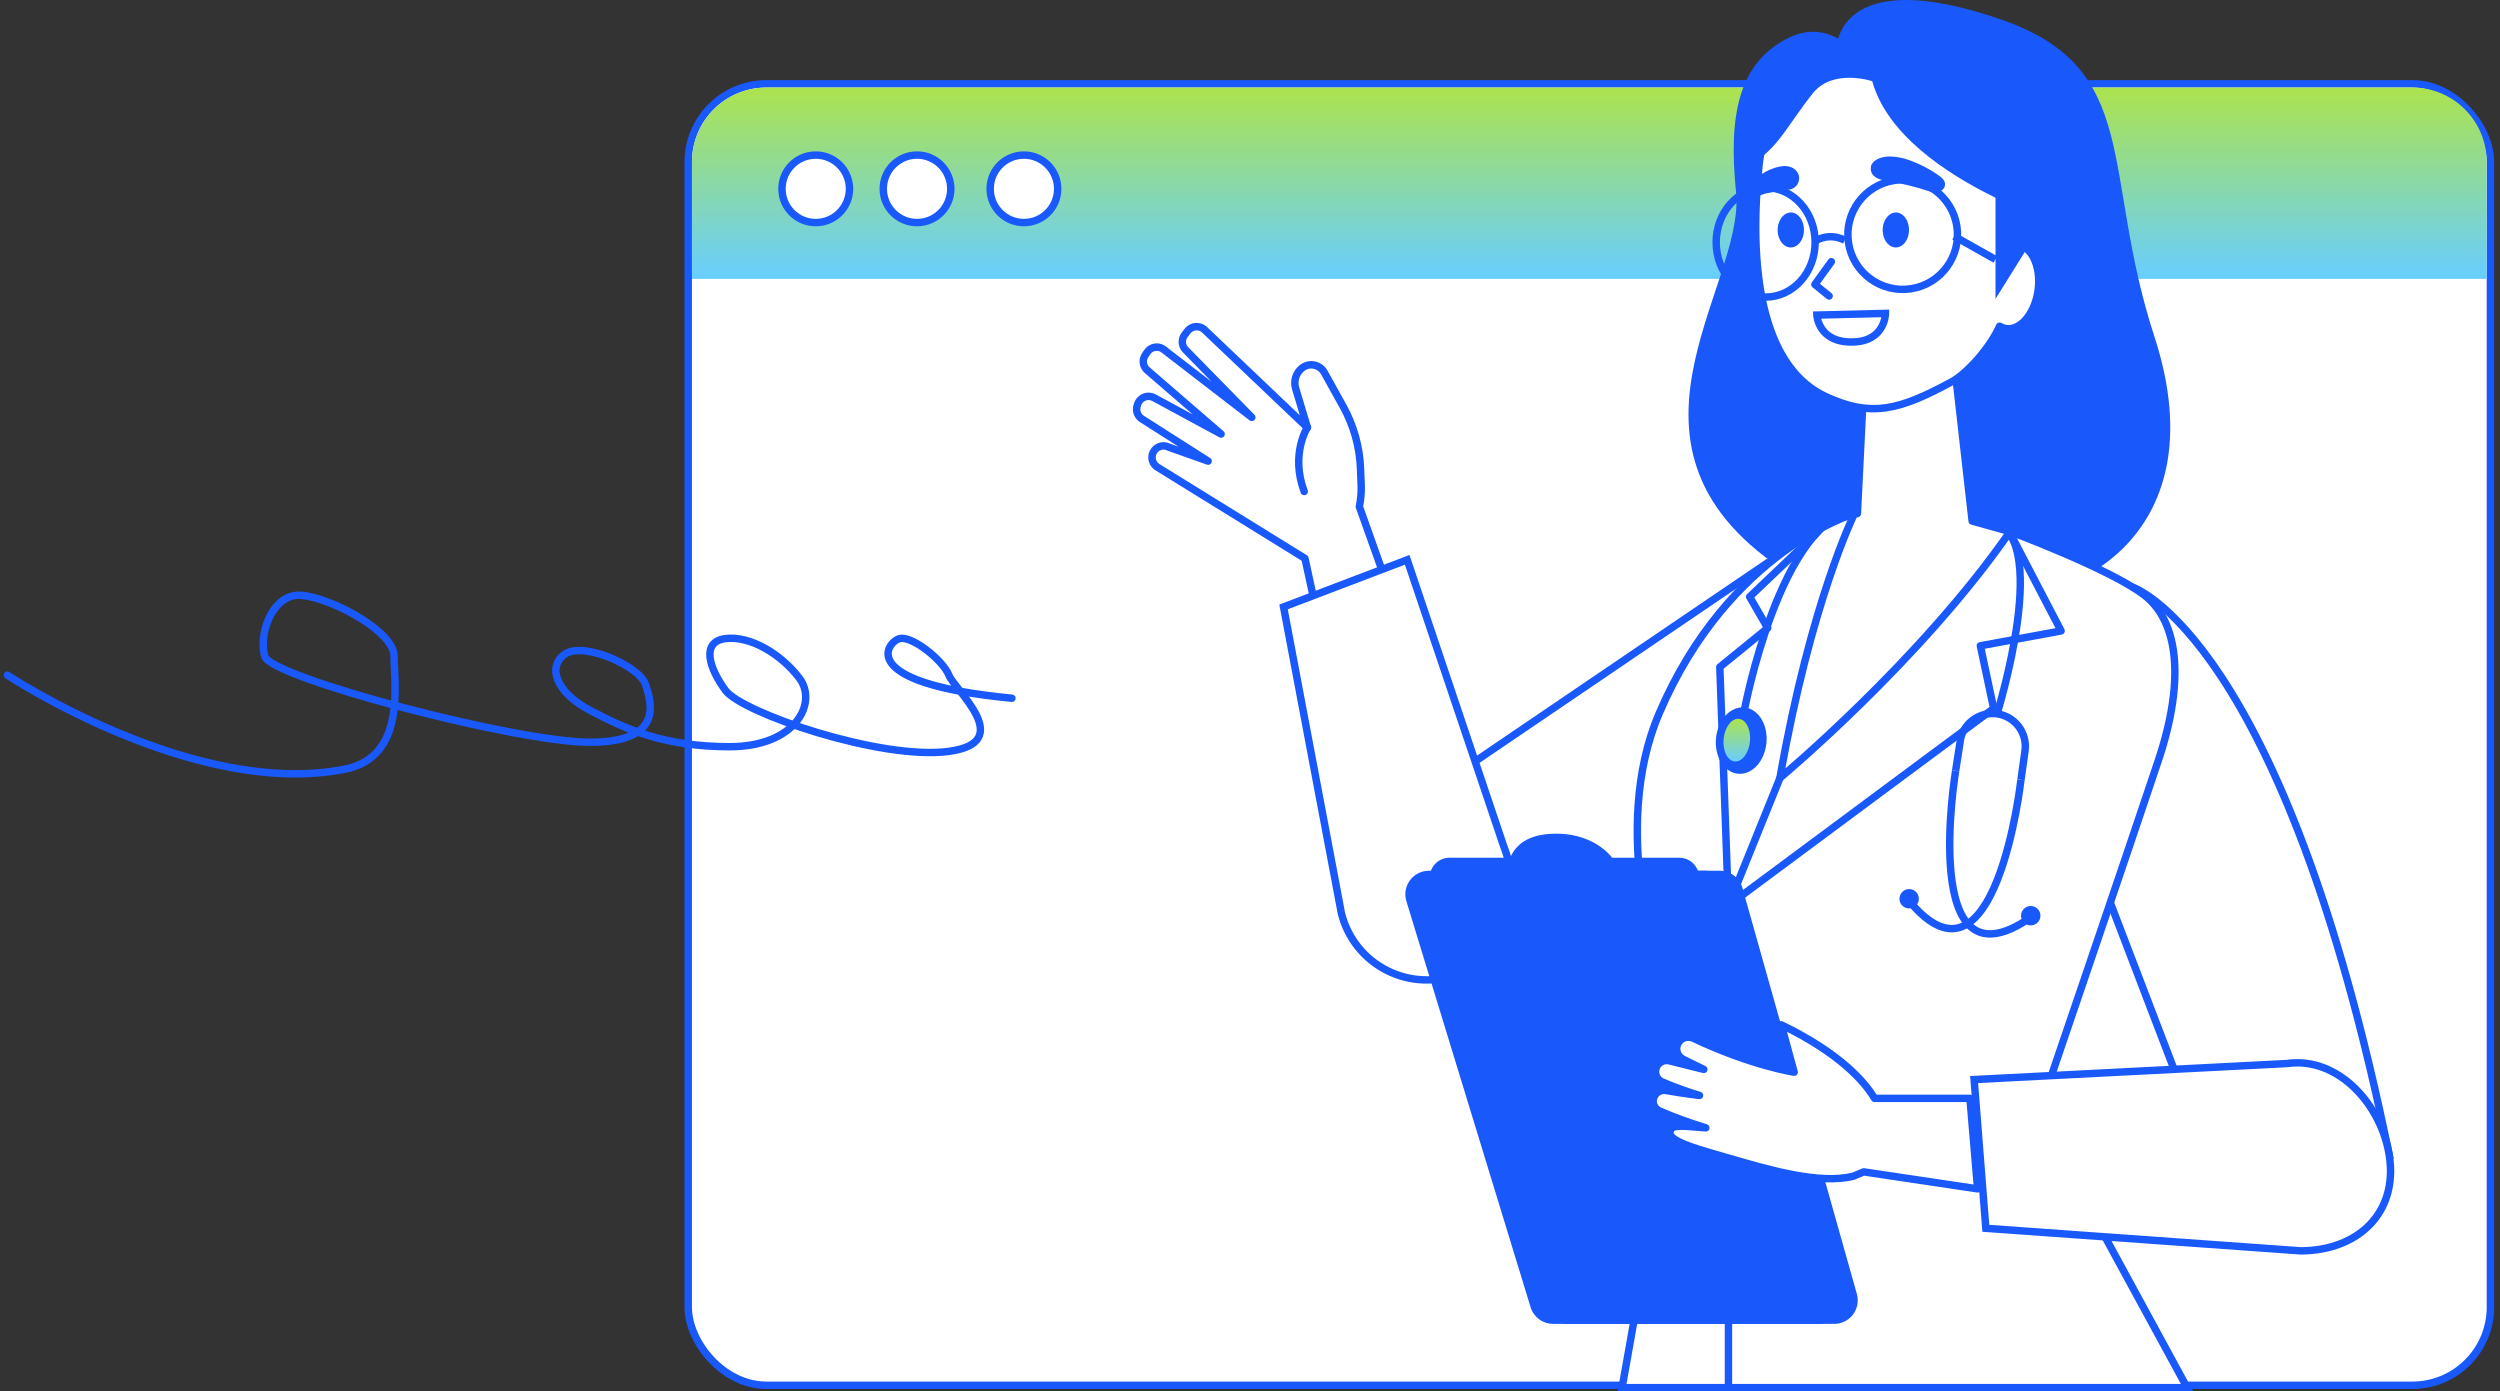 <svg width="336" height="187" viewBox="0 0 336 187" fill="none" xmlns="http://www.w3.org/2000/svg">
<rect x="0" y="0" width="336" height="187" fill="#333333" stroke="none"/>
<rect x="92.5" y="11.267" width="242.214" height="174.916" rx="10.5" fill="white" stroke="#1958FA" stroke-linecap="round"/>
<path d="M93 21.767C93 16.244 97.477 11.767 103 11.767H324.214C329.737 11.767 334.214 16.244 334.214 21.767V37.476H93V21.767Z" fill="url(#paint0_linear_1708_6)"/>
<circle cx="109.635" cy="25.378" r="4.537" fill="white" stroke="#1958FA" stroke-linecap="round"/>
<circle cx="123.248" cy="25.378" r="4.537" fill="white" stroke="#1958FA" stroke-linecap="round"/>
<circle cx="137.615" cy="25.378" r="4.537" fill="white" stroke="#1958FA" stroke-linecap="round"/>
<path d="M286.62 78.919C286.62 78.919 306.877 85.483 321.133 155.359L299.567 162.999L277.03 104.09L286.62 78.919Z" fill="white" stroke="#1958FA" stroke-linecap="round"/>
<path d="M246.835 6.473C246.835 6.473 246.835 -5.004 268.91 2.607C288.01 9.205 282.297 22.986 289.549 45.228C298.521 72.738 276.949 82.16 266.682 79.66L245.846 78.815L240.266 52.718L246.835 6.473Z" fill="#1958FA"/>
<path d="M250.824 8.939C250.824 8.939 246.772 1.872 240.301 5.125C233.686 8.464 232.268 15.41 233.327 25.828C234.658 38.844 213.29 61.162 242.049 78.092L260.09 78.827L250.824 8.939Z" fill="#1958FA"/>
<path d="M261.988 84.111C261.988 84.111 254.024 101.7 198.079 129.835L182.759 112.853L237.529 75.661L261.988 84.111Z" fill="white" stroke="#1958FA" stroke-linecap="round"/>
<path fill-rule="evenodd" clip-rule="evenodd" d="M182.854 62.991L182.941 65.185C182.978 66.164 182.894 67.139 182.695 68.089L193.649 98.835C190.103 102.223 186.435 105.453 182.646 108.524L175.387 75.053L155.53 62.771C155.307 62.625 155.126 62.424 155.004 62.188C154.881 61.952 154.821 61.688 154.829 61.422C154.838 61.161 154.912 60.905 155.046 60.68C155.18 60.455 155.369 60.268 155.595 60.136C155.822 60.004 156.078 59.932 156.34 59.926C156.601 59.92 156.861 59.981 157.092 60.103L162.377 61.978L153.411 56.266C153.144 56.074 152.944 55.803 152.84 55.491C152.736 55.179 152.733 54.843 152.833 54.529L152.896 54.338C152.967 54.119 153.086 53.918 153.245 53.75C153.403 53.583 153.598 53.453 153.813 53.37C154.028 53.288 154.259 53.254 154.489 53.272C154.719 53.291 154.942 53.36 155.142 53.476L164.119 58.338L154.181 49.748C153.898 49.501 153.715 49.158 153.667 48.785C153.619 48.412 153.709 48.034 153.921 47.723L154.181 47.341C154.303 47.156 154.464 46.999 154.652 46.882C154.84 46.765 155.051 46.69 155.271 46.662C155.491 46.634 155.714 46.654 155.925 46.72C156.137 46.786 156.332 46.897 156.496 47.046L168.246 56.098L159.28 46.953C159.046 46.684 158.913 46.342 158.902 45.985C158.892 45.629 159.005 45.279 159.222 44.997L159.604 44.499C159.739 44.326 159.909 44.183 160.102 44.081C160.296 43.978 160.509 43.918 160.728 43.903C160.947 43.889 161.166 43.922 161.371 43.998C161.577 44.075 161.764 44.194 161.919 44.349L175.718 57.475L174.132 52.197C173.987 51.708 173.991 51.187 174.143 50.7C174.296 50.214 174.59 49.783 174.988 49.465C175.214 49.284 175.477 49.155 175.758 49.086C176.039 49.016 176.331 49.009 176.615 49.064C176.899 49.119 177.168 49.235 177.403 49.404C177.638 49.574 177.833 49.792 177.975 50.044L180.498 54.587C181.933 57.165 182.74 60.044 182.854 62.991Z" fill="white"/>
<path d="M182.941 65.185L183.44 65.165L183.44 65.166L182.941 65.185ZM182.854 62.991L182.354 63.011L182.354 63.01L182.854 62.991ZM182.695 68.089L182.224 68.257C182.193 68.17 182.187 68.077 182.206 67.987L182.695 68.089ZM193.648 98.835L194.119 98.667C194.186 98.853 194.136 99.06 193.994 99.197L193.648 98.835ZM182.646 108.524L182.961 108.912C182.826 109.022 182.644 109.053 182.48 108.996C182.316 108.938 182.194 108.8 182.157 108.63L182.646 108.524ZM175.386 75.053L175.649 74.628C175.765 74.699 175.846 74.814 175.875 74.947L175.386 75.053ZM155.53 62.771L155.266 63.197L155.255 63.189L155.53 62.771ZM155.004 62.188L155.447 61.958L155.447 61.958L155.004 62.188ZM154.829 61.422L154.329 61.407L154.329 61.407L154.829 61.422ZM155.595 60.136L155.847 60.568L155.847 60.568L155.595 60.136ZM156.34 59.926L156.328 59.426H156.328L156.34 59.926ZM157.092 60.103L156.925 60.574C156.903 60.566 156.881 60.557 156.86 60.546L157.092 60.103ZM162.377 61.978L162.645 61.556C162.86 61.693 162.937 61.969 162.826 62.197C162.714 62.426 162.449 62.534 162.209 62.449L162.377 61.978ZM153.411 56.266L153.143 56.687C153.135 56.682 153.128 56.678 153.12 56.672L153.411 56.266ZM152.832 54.529L152.356 54.378L152.358 54.371L152.832 54.529ZM152.896 54.338L153.372 54.492L153.37 54.496L152.896 54.338ZM153.245 53.75L153.608 54.094V54.094L153.245 53.75ZM155.142 53.476L154.904 53.916C154.899 53.913 154.895 53.911 154.891 53.908L155.142 53.476ZM164.119 58.338L164.446 57.959C164.639 58.126 164.675 58.412 164.53 58.622C164.385 58.832 164.105 58.899 163.881 58.777L164.119 58.338ZM154.181 49.748L153.854 50.127L153.852 50.125L154.181 49.748ZM153.666 48.785L154.162 48.721L153.666 48.785ZM153.921 47.723L153.507 47.441L153.507 47.441L153.921 47.723ZM154.181 47.341L154.598 47.616L154.594 47.622L154.181 47.341ZM154.652 46.882L154.916 47.307V47.307L154.652 46.882ZM155.271 46.662L155.208 46.166L155.271 46.662ZM155.925 46.72L155.776 47.197L155.776 47.197L155.925 46.72ZM156.496 47.046L156.191 47.442C156.181 47.434 156.171 47.426 156.161 47.417L156.496 47.046ZM168.245 56.098L168.602 55.748C168.786 55.935 168.794 56.233 168.619 56.43C168.445 56.626 168.148 56.654 167.94 56.494L168.245 56.098ZM159.28 46.953L158.923 47.303C158.916 47.296 158.909 47.288 158.903 47.281L159.28 46.953ZM158.902 45.985L158.402 46V46L158.902 45.985ZM159.222 44.997L159.619 45.301L159.618 45.302L159.222 44.997ZM159.604 44.499L159.207 44.194L159.209 44.192L159.604 44.499ZM160.102 44.081L160.336 44.523L160.102 44.081ZM160.728 43.903L160.76 44.402V44.402L160.728 43.903ZM161.371 43.998L161.196 44.467L161.196 44.467L161.371 43.998ZM161.919 44.349L161.575 44.711L161.568 44.704L161.919 44.349ZM175.717 57.475L176.196 57.331C176.262 57.548 176.172 57.782 175.979 57.901C175.786 58.02 175.537 57.994 175.373 57.837L175.717 57.475ZM174.132 52.197L173.653 52.341L173.652 52.339L174.132 52.197ZM174.143 50.7L174.62 50.85V50.85L174.143 50.7ZM174.988 49.465L174.676 49.074L174.676 49.074L174.988 49.465ZM175.758 49.086L175.877 49.571V49.571L175.758 49.086ZM176.615 49.064L176.71 48.573H176.71L176.615 49.064ZM177.403 49.404L177.695 48.999L177.695 48.999L177.403 49.404ZM177.975 50.044L178.41 49.798L178.412 49.801L177.975 50.044ZM180.498 54.587L180.061 54.83L180.061 54.83L180.498 54.587ZM182.441 65.204L182.354 63.011L183.353 62.971L183.44 65.165L182.441 65.204ZM182.206 67.987C182.396 67.076 182.476 66.142 182.441 65.203L183.44 65.166C183.479 66.186 183.392 67.202 183.185 68.192L182.206 67.987ZM183.166 67.921L194.119 98.667L193.177 99.003L182.224 68.257L183.166 67.921ZM193.994 99.197C190.438 102.594 186.76 105.832 182.961 108.912L182.331 108.136C186.109 105.073 189.767 101.852 193.303 98.474L193.994 99.197ZM182.157 108.63L174.898 75.159L175.875 74.947L183.134 108.418L182.157 108.63ZM155.793 62.346L175.649 74.628L175.123 75.478L155.267 63.196L155.793 62.346ZM155.447 61.958C155.531 62.118 155.654 62.254 155.804 62.353L155.255 63.189C154.961 62.996 154.722 62.73 154.56 62.419L155.447 61.958ZM155.329 61.438C155.323 61.618 155.364 61.797 155.447 61.958L154.56 62.419C154.398 62.107 154.319 61.758 154.329 61.407L155.329 61.438ZM155.476 60.936C155.385 61.088 155.335 61.261 155.329 61.438L154.329 61.407C154.34 61.06 154.439 60.722 154.617 60.425L155.476 60.936ZM155.847 60.568C155.694 60.657 155.566 60.784 155.476 60.936L154.617 60.425C154.794 60.127 155.044 59.879 155.343 59.704L155.847 60.568ZM156.351 60.426C156.174 60.43 156 60.479 155.847 60.568L155.343 59.704C155.643 59.53 155.982 59.434 156.328 59.426L156.351 60.426ZM156.86 60.546C156.703 60.463 156.528 60.422 156.351 60.426L156.328 59.426C156.675 59.419 157.018 59.499 157.325 59.66L156.86 60.546ZM162.209 62.449L156.925 60.574L157.259 59.632L162.544 61.507L162.209 62.449ZM153.68 55.844L162.645 61.556L162.108 62.4L153.143 56.687L153.68 55.844ZM153.314 55.333C153.385 55.545 153.52 55.729 153.702 55.859L153.12 56.672C152.767 56.42 152.503 56.062 152.365 55.65L153.314 55.333ZM153.309 54.68C153.242 54.893 153.243 55.122 153.314 55.333L152.365 55.65C152.228 55.237 152.225 54.792 152.356 54.378L153.309 54.68ZM153.37 54.496L153.307 54.687L152.358 54.371L152.422 54.18L153.37 54.496ZM153.608 54.094C153.5 54.207 153.42 54.343 153.372 54.492L152.42 54.185C152.514 53.894 152.672 53.628 152.882 53.407L153.608 54.094ZM153.992 53.837C153.846 53.893 153.715 53.981 153.608 54.094L152.882 53.407C153.092 53.185 153.348 53.013 153.634 52.903L153.992 53.837ZM154.45 53.771C154.294 53.758 154.138 53.781 153.992 53.837L153.634 52.903C153.919 52.794 154.224 52.75 154.529 52.774L154.45 53.771ZM154.891 53.908C154.756 53.83 154.605 53.783 154.45 53.771L154.529 52.774C154.833 52.798 155.128 52.89 155.393 53.043L154.891 53.908ZM163.881 58.777L154.904 53.916L155.38 53.036L164.357 57.898L163.881 58.777ZM154.508 49.37L164.446 57.959L163.792 58.716L153.854 50.127L154.508 49.37ZM154.162 48.721C154.195 48.973 154.318 49.205 154.51 49.372L153.852 50.125C153.477 49.797 153.234 49.343 153.171 48.849L154.162 48.721ZM154.334 48.004C154.191 48.214 154.13 48.469 154.162 48.721L153.171 48.849C153.107 48.354 153.227 47.854 153.507 47.441L154.334 48.004ZM154.594 47.622L154.334 48.004L153.507 47.441L153.768 47.059L154.594 47.622ZM154.916 47.307C154.789 47.386 154.681 47.492 154.598 47.616L153.764 47.065C153.926 46.82 154.138 46.613 154.388 46.458L154.916 47.307ZM155.334 47.158C155.186 47.177 155.043 47.228 154.916 47.307L154.388 46.458C154.637 46.303 154.916 46.203 155.208 46.166L155.334 47.158ZM155.776 47.197C155.633 47.153 155.482 47.139 155.334 47.158L155.208 46.166C155.499 46.129 155.795 46.155 156.075 46.243L155.776 47.197ZM156.161 47.417C156.05 47.317 155.919 47.242 155.776 47.197L156.075 46.243C156.355 46.331 156.613 46.478 156.831 46.674L156.161 47.417ZM167.94 56.494L156.191 47.442L156.801 46.65L168.551 55.702L167.94 56.494ZM159.637 46.603L168.602 55.748L167.888 56.448L158.923 47.303L159.637 46.603ZM159.402 45.97C159.409 46.212 159.499 46.443 159.657 46.625L158.903 47.281C158.593 46.925 158.416 46.472 158.402 46L159.402 45.97ZM159.618 45.302C159.471 45.493 159.395 45.729 159.402 45.97L158.402 46C158.388 45.528 158.538 45.066 158.826 44.692L159.618 45.302ZM160.001 44.803L159.619 45.301L158.826 44.692L159.207 44.194L160.001 44.803ZM160.336 44.523C160.205 44.592 160.09 44.689 159.999 44.806L159.209 44.192C159.387 43.963 159.612 43.775 159.868 43.639L160.336 44.523ZM160.76 44.402C160.612 44.412 160.468 44.453 160.336 44.523L159.868 43.639C160.124 43.503 160.406 43.423 160.695 43.404L160.76 44.402ZM161.196 44.467C161.057 44.415 160.909 44.393 160.76 44.402L160.695 43.404C160.985 43.386 161.275 43.428 161.546 43.53L161.196 44.467ZM161.568 44.704C161.462 44.599 161.336 44.519 161.196 44.467L161.546 43.53C161.818 43.631 162.065 43.789 162.271 43.993L161.568 44.704ZM175.373 57.837L161.575 44.711L162.264 43.986L176.062 57.113L175.373 57.837ZM174.61 52.053L176.196 57.331L175.239 57.619L173.653 52.341L174.61 52.053ZM174.62 50.85C174.497 51.242 174.494 51.661 174.611 52.054L173.652 52.339C173.479 51.755 173.484 51.132 173.666 50.55L174.62 50.85ZM175.3 49.855C174.98 50.112 174.743 50.458 174.62 50.85L173.666 50.55C173.848 49.969 174.2 49.455 174.676 49.074L175.3 49.855ZM175.877 49.571C175.667 49.623 175.47 49.72 175.3 49.855L174.676 49.074C174.958 48.848 175.287 48.687 175.638 48.6L175.877 49.571ZM176.52 49.555C176.307 49.514 176.088 49.519 175.877 49.571L175.638 48.6C175.989 48.514 176.355 48.504 176.71 48.573L176.52 49.555ZM177.11 49.81C176.934 49.683 176.733 49.596 176.52 49.555L176.71 48.573C177.066 48.642 177.401 48.787 177.695 48.999L177.11 49.81ZM177.539 50.289C177.433 50.1 177.286 49.937 177.11 49.81L177.695 48.999C177.989 49.21 178.233 49.483 178.41 49.798L177.539 50.289ZM180.061 54.83L177.538 50.286L178.412 49.801L180.935 54.344L180.061 54.83ZM182.354 63.01C182.243 60.142 181.457 57.339 180.061 54.83L180.935 54.344C182.408 56.99 183.236 59.946 183.353 62.972L182.354 63.01Z" fill="#1958FA"/>
<path d="M175.719 57.435C175.719 57.435 173.404 61.04 175.285 66.058" stroke="#1958FA" stroke-linecap="round" stroke-linejoin="round"/>
<path d="M202.056 113.612L189.126 75.238L172.509 81.57L180.288 122.768C180.7 124.411 181.46 125.946 182.518 127.269C183.576 128.592 184.906 129.672 186.418 130.435C187.93 131.199 189.589 131.627 191.282 131.693C192.975 131.758 194.661 131.458 196.228 130.813V130.813C202.224 128.342 205.106 121.512 202.056 113.612Z" fill="white" stroke="#1958FA" stroke-linecap="round"/>
<path d="M270.15 71.448C270.15 71.448 283.774 76.518 288.266 80.048C292.757 83.579 293.695 91.363 290.1 102.146C286.506 112.929 273.946 149.751 273.946 149.751L293.949 186.5H218.007L224.374 150.7L223.292 131.484C223.292 131.484 216.201 111.708 223.002 95.855C232.407 73.925 249.238 69.034 249.238 69.034L270.15 71.448Z" fill="white" stroke="#1958FA" stroke-linecap="round"/>
<path d="M239.227 104.56L232.304 121.686V186.5" stroke="#1958FA" stroke-linecap="round" stroke-linejoin="round"/>
<path d="M270.396 72.101L277.012 84.794L266.16 86.796L267.948 95.218L232.301 121.685L231.143 89.65L237.579 84.412L235.154 80.21L244.264 71.528" stroke="#1958FA" stroke-linecap="round" stroke-linejoin="round"/>
<path d="M271.618 104.808L272.162 100.907C272.322 99.749 272.015 98.575 271.31 97.643C270.604 96.711 269.558 96.097 268.4 95.936V95.936C267.327 95.788 266.237 96.039 265.338 96.642C264.438 97.245 263.791 98.157 263.52 99.206L262.837 103.587" stroke="#1958FA" stroke-miterlimit="10"/>
<path d="M268.402 95.936C268.402 95.936 276.105 71.233 267.325 70.012" stroke="#1958FA" stroke-miterlimit="10"/>
<path d="M262.839 103.587C262.839 103.587 257.833 133.771 272.898 123.318" stroke="#1958FA" stroke-miterlimit="10"/>
<path d="M274.222 123.243C274.187 123.498 274.078 123.738 273.907 123.931C273.736 124.124 273.512 124.262 273.263 124.328C273.014 124.393 272.75 124.384 272.507 124.299C272.263 124.215 272.05 124.061 271.894 123.856C271.738 123.65 271.647 123.403 271.631 123.146C271.616 122.889 271.677 122.633 271.808 122.41C271.938 122.188 272.131 122.009 272.363 121.897C272.595 121.784 272.855 121.743 273.111 121.779C273.28 121.801 273.443 121.857 273.591 121.943C273.738 122.029 273.867 122.144 273.971 122.28C274.074 122.416 274.149 122.571 274.192 122.736C274.236 122.901 274.246 123.074 274.222 123.243V123.243Z" fill="#1958FA"/>
<path d="M271.613 104.808C271.613 104.808 268.204 135.212 256.565 121.049" stroke="#1958FA" stroke-miterlimit="10"/>
<path d="M255.302 120.615C255.267 120.87 255.308 121.13 255.42 121.361C255.533 121.593 255.711 121.786 255.933 121.916C256.155 122.047 256.411 122.108 256.668 122.093C256.925 122.078 257.172 121.987 257.378 121.832C257.583 121.677 257.738 121.464 257.822 121.221C257.907 120.978 257.917 120.715 257.853 120.466C257.788 120.216 257.651 119.992 257.458 119.821C257.266 119.65 257.027 119.539 256.772 119.503C256.603 119.48 256.43 119.49 256.265 119.533C256.099 119.576 255.944 119.651 255.807 119.754C255.67 119.858 255.556 119.987 255.469 120.134C255.382 120.282 255.326 120.445 255.302 120.615V120.615Z" fill="#1958FA"/>
<path d="M234.433 95.484C234.433 95.484 239.313 69.555 249.586 68.576" stroke="#1958FA" stroke-miterlimit="10"/>
<path d="M237.409 99.866C237.171 102.331 235.458 104.178 233.589 103.992C231.719 103.807 230.394 101.677 230.631 99.206C230.869 96.735 232.588 94.894 234.457 95.079C236.326 95.264 237.652 97.406 237.409 99.866Z" fill="#1958FA"/>
<path d="M235.198 99.651C235.041 101.232 234.121 102.441 233.143 102.343C232.165 102.244 231.499 100.89 231.655 99.304C231.812 97.718 232.726 96.52 233.704 96.613C234.682 96.706 235.348 98.072 235.198 99.651Z" fill="url(#paint1_linear_1708_6)"/>
<path d="M307.404 142.938L265.321 145.092L266.895 165.083L309.233 168.115C316.948 168.081 322.284 162.987 321.133 155.382C320.102 148.489 314.251 141.966 307.404 142.938Z" fill="white" stroke="#1958FA" stroke-linecap="round"/>
<path d="M234.183 119.336L249.562 173.909C249.693 174.378 249.715 174.871 249.625 175.35C249.535 175.829 249.336 176.28 249.043 176.67C248.751 177.059 248.372 177.375 247.937 177.594C247.501 177.813 247.022 177.929 246.535 177.932H210.789C210.111 177.931 209.452 177.713 208.907 177.31C208.362 176.907 207.961 176.34 207.762 175.692L191.064 121.119C190.919 120.646 190.888 120.146 190.971 119.658C191.054 119.171 191.251 118.71 191.545 118.312C191.838 117.914 192.221 117.591 192.662 117.368C193.104 117.144 193.591 117.028 194.085 117.027H231.127C231.819 117.026 232.492 117.251 233.043 117.668C233.595 118.085 233.995 118.671 234.183 119.336V119.336Z" fill="#1958FA"/>
<path d="M216.668 115.279C216.668 115.279 214.127 111.638 208.177 112.084C201.55 112.581 202.627 118.45 202.627 118.45L216.668 115.279Z" fill="#1958FA"/>
<path d="M228.251 117.2L241.076 162.71C241.187 163.102 241.206 163.515 241.13 163.916C241.055 164.317 240.887 164.695 240.641 165.02C240.395 165.346 240.076 165.609 239.711 165.791C239.346 165.972 238.943 166.067 238.535 166.067H208.728C208.163 166.066 207.613 165.883 207.159 165.547C206.705 165.211 206.37 164.738 206.205 164.197L192.279 118.688C192.158 118.293 192.131 117.876 192.2 117.469C192.27 117.062 192.434 116.677 192.679 116.345C192.925 116.013 193.245 115.744 193.614 115.559C193.983 115.374 194.39 115.278 194.803 115.279H225.698C226.275 115.275 226.838 115.461 227.299 115.808C227.76 116.155 228.094 116.644 228.251 117.2V117.2Z" fill="#1958FA"/>
<path d="M232.152 119.336L247.53 173.909C247.663 174.379 247.684 174.874 247.593 175.354C247.502 175.834 247.302 176.287 247.007 176.676C246.712 177.066 246.331 177.382 245.894 177.6C245.456 177.818 244.975 177.931 244.486 177.932H208.74C208.063 177.931 207.403 177.713 206.859 177.31C206.314 176.906 205.912 176.34 205.713 175.692L189.016 121.118C188.871 120.646 188.839 120.145 188.922 119.658C189.006 119.171 189.202 118.71 189.496 118.312C189.79 117.914 190.173 117.591 190.614 117.367C191.055 117.144 191.542 117.027 192.037 117.026H229.079C229.773 117.022 230.45 117.245 231.005 117.662C231.56 118.08 231.963 118.667 232.152 119.336V119.336Z" fill="#1958FA"/>
<path fill-rule="evenodd" clip-rule="evenodd" d="M251.944 147.621C250.671 145.495 247.414 141.605 239.398 137.735L241.134 144.102C241.134 144.102 235.439 143.257 227.579 139.547C227.204 139.369 226.773 139.348 226.383 139.488C225.992 139.628 225.673 139.918 225.496 140.293C225.318 140.669 225.297 141.099 225.437 141.49C225.577 141.881 225.867 142.2 226.242 142.377L228.997 143.731L224.367 142.574C224.003 142.484 223.619 142.534 223.29 142.713C222.961 142.892 222.71 143.187 222.587 143.541C222.464 143.895 222.477 144.282 222.624 144.627C222.772 144.971 223.042 145.248 223.383 145.404C225.027 146.103 226.708 146.711 228.418 147.227C228.418 147.227 226.207 146.972 223.944 146.567C223.561 146.491 223.162 146.57 222.837 146.787C222.511 147.004 222.285 147.341 222.208 147.725C222.148 148.047 222.199 148.379 222.353 148.668C222.506 148.957 222.753 149.186 223.053 149.317C225.078 150.189 227.152 150.945 229.263 151.58C228.824 151.554 228.375 151.515 227.936 151.478C226.294 151.337 224.802 151.209 224.546 151.817C224.222 152.587 224.28 153.351 230.149 155.018C230.82 155.208 231.517 155.412 232.235 155.621C237.792 157.243 244.523 159.208 249.075 158.085L250.488 157.5L265.788 159.784L264.761 147.621H251.944Z" fill="white"/>
<path d="M251.944 147.621L251.515 147.877C251.605 148.028 251.768 148.121 251.944 148.121V147.621ZM239.398 137.735L239.615 137.285C239.439 137.2 239.229 137.225 239.078 137.351C238.928 137.476 238.864 137.678 238.915 137.867L239.398 137.735ZM241.134 144.102L241.061 144.596C241.228 144.621 241.396 144.56 241.508 144.434C241.62 144.307 241.661 144.133 241.617 143.97L241.134 144.102ZM227.579 139.547L227.366 139.999L227.366 139.999L227.579 139.547ZM226.383 139.488L226.551 139.959L226.383 139.488ZM225.496 140.293L225.948 140.507V140.507L225.496 140.293ZM225.437 141.49L225.908 141.321L225.908 141.321L225.437 141.49ZM226.242 142.377L226.463 141.928L226.456 141.925L226.242 142.377ZM228.997 143.731L228.876 144.216C229.124 144.278 229.379 144.143 229.467 143.903C229.555 143.663 229.447 143.395 229.218 143.283L228.997 143.731ZM224.367 142.574L224.488 142.089L224.486 142.088L224.367 142.574ZM223.29 142.713L223.051 142.274H223.051L223.29 142.713ZM222.587 143.541L223.059 143.705H223.059L222.587 143.541ZM222.624 144.627L222.165 144.823H222.165L222.624 144.627ZM223.383 145.404L223.175 145.859L223.187 145.864L223.383 145.404ZM228.418 147.227L228.361 147.724C228.618 147.753 228.856 147.582 228.908 147.328C228.96 147.075 228.811 146.823 228.563 146.748L228.418 147.227ZM223.944 146.567L223.846 147.058L223.856 147.059L223.944 146.567ZM222.208 147.725L221.718 147.627L221.717 147.633L222.208 147.725ZM222.353 148.668L221.911 148.903L222.353 148.668ZM223.053 149.317L222.854 149.775L222.855 149.776L223.053 149.317ZM229.263 151.58L229.234 152.079C229.487 152.093 229.712 151.916 229.756 151.667C229.8 151.417 229.65 151.174 229.407 151.101L229.263 151.58ZM227.936 151.478L227.979 150.98L227.936 151.478ZM224.546 151.817L225.007 152.011L224.546 151.817ZM230.149 155.018L230.286 154.537L230.149 155.018ZM232.235 155.621L232.375 155.141L232.235 155.621ZM249.075 158.085L249.195 158.571C249.219 158.565 249.243 158.557 249.266 158.547L249.075 158.085ZM250.488 157.5L250.562 157.006C250.472 156.992 250.381 157.004 250.297 157.038L250.488 157.5ZM265.788 159.784L265.714 160.278C265.865 160.301 266.019 160.253 266.13 160.148C266.242 160.044 266.299 159.894 266.286 159.742L265.788 159.784ZM264.761 147.621L265.259 147.579C265.237 147.32 265.02 147.121 264.761 147.121V147.621ZM252.373 147.364C251.042 145.141 247.704 141.189 239.615 137.285L239.181 138.185C247.124 142.02 250.301 145.849 251.515 147.877L252.373 147.364ZM238.915 137.867L240.652 144.233L241.617 143.97L239.88 137.604L238.915 137.867ZM241.134 144.102C241.208 143.607 241.208 143.607 241.208 143.607C241.208 143.607 241.208 143.607 241.208 143.607C241.208 143.607 241.208 143.607 241.207 143.607C241.207 143.607 241.206 143.607 241.205 143.607C241.203 143.606 241.199 143.606 241.194 143.605C241.185 143.604 241.169 143.601 241.149 143.598C241.107 143.591 241.045 143.581 240.961 143.566C240.795 143.536 240.547 143.49 240.224 143.422C239.577 143.287 238.631 143.068 237.439 142.734C235.056 142.065 231.694 140.936 227.793 139.095L227.366 139.999C231.324 141.867 234.74 143.015 237.169 143.697C238.384 144.038 239.352 144.262 240.019 144.401C240.353 144.471 240.611 144.519 240.787 144.55C240.875 144.566 240.942 144.577 240.988 144.585C241.011 144.589 241.029 144.591 241.041 144.593C241.047 144.594 241.052 144.595 241.055 144.595C241.057 144.596 241.058 144.596 241.059 144.596C241.059 144.596 241.06 144.596 241.06 144.596C241.06 144.596 241.06 144.596 241.061 144.596C241.061 144.596 241.061 144.596 241.134 144.102ZM227.793 139.095C227.298 138.861 226.73 138.833 226.214 139.018L226.551 139.959C226.817 139.864 227.11 139.878 227.366 139.999L227.793 139.095ZM226.214 139.018C225.698 139.203 225.277 139.585 225.043 140.08L225.948 140.507C226.068 140.251 226.285 140.054 226.551 139.959L226.214 139.018ZM225.043 140.08C224.81 140.575 224.782 141.143 224.967 141.658L225.908 141.321C225.813 141.055 225.827 140.762 225.948 140.507L225.043 140.08ZM224.967 141.658C225.151 142.174 225.533 142.595 226.029 142.829L226.456 141.925C226.2 141.804 226.003 141.587 225.908 141.321L224.967 141.658ZM226.022 142.826L228.777 144.18L229.218 143.283L226.463 141.928L226.022 142.826ZM229.118 143.246L224.488 142.089L224.246 143.059L228.876 144.216L229.118 143.246ZM224.486 142.088C224.001 141.969 223.49 142.035 223.051 142.274L223.528 143.152C223.748 143.033 224.005 143 224.248 143.059L224.486 142.088ZM223.051 142.274C222.612 142.512 222.279 142.905 222.115 143.377L223.059 143.705C223.141 143.469 223.309 143.272 223.528 143.152L223.051 142.274ZM222.115 143.377C221.951 143.848 221.969 144.364 222.165 144.823L223.084 144.43C222.986 144.2 222.977 143.942 223.059 143.705L222.115 143.377ZM222.165 144.823C222.361 145.282 222.721 145.651 223.175 145.859L223.591 144.949C223.363 144.845 223.183 144.66 223.084 144.43L222.165 144.823ZM223.187 145.864C224.848 146.57 226.546 147.185 228.274 147.706L228.563 146.748C226.87 146.238 225.206 145.635 223.579 144.944L223.187 145.864ZM228.418 147.227C228.476 146.73 228.476 146.73 228.476 146.73C228.476 146.73 228.476 146.73 228.476 146.73C228.476 146.73 228.475 146.73 228.475 146.73C228.475 146.73 228.475 146.73 228.474 146.73C228.473 146.73 228.472 146.73 228.47 146.73C228.466 146.729 228.459 146.729 228.451 146.728C228.435 146.726 228.41 146.723 228.378 146.719C228.314 146.711 228.22 146.7 228.099 146.685C227.858 146.655 227.513 146.611 227.098 146.554C226.266 146.44 225.155 146.276 224.033 146.075L223.856 147.059C224.997 147.264 226.123 147.43 226.962 147.545C227.382 147.602 227.731 147.647 227.976 147.677C228.098 147.692 228.194 147.704 228.26 147.712C228.292 147.716 228.318 147.719 228.335 147.721C228.343 147.722 228.35 147.723 228.354 147.723C228.356 147.723 228.358 147.723 228.359 147.724C228.36 147.724 228.36 147.724 228.361 147.724C228.361 147.724 228.361 147.724 228.361 147.724C228.361 147.724 228.361 147.724 228.361 147.724C228.361 147.724 228.361 147.724 228.418 147.227ZM224.042 146.077C223.529 145.974 222.995 146.08 222.559 146.371L223.114 147.203C223.329 147.059 223.593 147.007 223.846 147.058L224.042 146.077ZM222.559 146.371C222.123 146.661 221.821 147.113 221.718 147.627L222.698 147.823C222.749 147.569 222.899 147.346 223.114 147.203L222.559 146.371ZM221.717 147.633C221.636 148.066 221.704 148.514 221.911 148.903L222.794 148.434C222.694 148.245 222.66 148.027 222.7 147.816L221.717 147.633ZM221.911 148.903C222.117 149.292 222.45 149.599 222.854 149.775L223.253 148.858C223.056 148.773 222.895 148.623 222.794 148.434L221.911 148.903ZM222.855 149.776C224.898 150.656 226.989 151.418 229.12 152.058L229.407 151.101C227.314 150.472 225.258 149.723 223.251 148.857L222.855 149.776ZM229.293 151.08C228.861 151.055 228.419 151.017 227.979 150.98L227.893 151.976C228.331 152.014 228.787 152.053 229.234 152.079L229.293 151.08ZM227.979 150.98C227.169 150.91 226.349 150.839 225.7 150.867C225.376 150.881 225.056 150.921 224.786 151.016C224.516 151.112 224.226 151.29 224.086 151.623L225.007 152.011C224.995 152.04 224.987 152.006 225.12 151.959C225.253 151.912 225.457 151.879 225.743 151.866C226.314 151.842 227.061 151.905 227.893 151.976L227.979 150.98ZM224.086 151.623C223.996 151.836 223.882 152.158 223.975 152.529C224.068 152.901 224.338 153.21 224.738 153.49C225.524 154.041 227.085 154.667 230.012 155.498L230.286 154.537C227.344 153.701 225.941 153.112 225.312 152.671C225.005 152.456 224.955 152.326 224.945 152.286C224.935 152.245 224.935 152.182 225.007 152.011L224.086 151.623ZM230.012 155.498C230.681 155.688 231.377 155.892 232.094 156.101L232.375 155.141C231.658 154.932 230.958 154.728 230.286 154.537L230.012 155.498ZM232.094 156.101C234.868 156.911 237.964 157.815 240.939 158.374C243.905 158.931 246.812 159.158 249.195 158.571L248.955 157.6C246.786 158.135 244.051 157.941 241.124 157.391C238.206 156.843 235.158 155.953 232.375 155.141L232.094 156.101ZM249.266 158.547L250.679 157.962L250.297 157.038L248.884 157.623L249.266 158.547ZM250.415 157.995L265.714 160.278L265.862 159.289L250.562 157.006L250.415 157.995ZM266.286 159.742L265.259 147.579L264.262 147.663L265.29 159.826L266.286 159.742ZM264.761 147.121H251.944V148.121H264.761V147.121Z" fill="#1958FA"/>
<path d="M236.631 24.791C236.458 36.946 244.81 46.953 257.925 47.138C271.04 47.323 281.84 37.6 281.991 25.422C282.141 13.245 271.671 3.214 258.55 3.029C245.429 2.844 236.805 12.608 236.631 24.791Z" fill="#1958FA"/>
<path fill-rule="evenodd" clip-rule="evenodd" d="M265.059 70.033L261.986 42.925L250.752 46.374L249.632 69.034H249.236C249.236 69.034 243.378 80.853 239.223 104.56C239.223 104.56 258.056 88.869 270.147 71.448L265.059 70.033Z" fill="white"/>
<path d="M261.986 42.925L262.483 42.868C262.466 42.721 262.384 42.588 262.26 42.506C262.136 42.425 261.981 42.403 261.839 42.447L261.986 42.925ZM265.059 70.033L264.562 70.089C264.585 70.292 264.729 70.46 264.925 70.515L265.059 70.033ZM250.752 46.374L250.605 45.896C250.404 45.958 250.263 46.139 250.252 46.349L250.752 46.374ZM249.632 69.034V69.534C249.899 69.534 250.118 69.325 250.131 69.059L249.632 69.034ZM249.236 69.034V68.534C249.046 68.534 248.872 68.642 248.788 68.812L249.236 69.034ZM239.223 104.56L238.73 104.473C238.694 104.68 238.791 104.887 238.972 104.992C239.154 105.097 239.382 105.078 239.543 104.944L239.223 104.56ZM270.147 71.448L270.558 71.733C270.65 71.6 270.672 71.43 270.617 71.278C270.562 71.125 270.437 71.009 270.281 70.966L270.147 71.448ZM261.489 42.981L264.562 70.089L265.556 69.977L262.483 42.868L261.489 42.981ZM250.899 46.852L262.133 43.403L261.839 42.447L250.605 45.896L250.899 46.852ZM250.131 69.059L251.251 46.399L250.252 46.349L249.133 69.009L250.131 69.059ZM249.632 68.534H249.236V69.534H249.632V68.534ZM249.236 69.034C248.788 68.812 248.788 68.812 248.787 68.812C248.787 68.812 248.787 68.813 248.787 68.813C248.787 68.813 248.786 68.814 248.786 68.815C248.785 68.817 248.784 68.819 248.782 68.822C248.779 68.829 248.775 68.838 248.769 68.85C248.757 68.874 248.74 68.91 248.717 68.958C248.672 69.052 248.606 69.194 248.521 69.381C248.35 69.755 248.103 70.315 247.794 71.059C247.175 72.548 246.309 74.777 245.313 77.748C243.322 83.689 240.812 92.594 238.73 104.473L239.715 104.646C241.789 92.818 244.285 83.961 246.262 78.066C247.25 75.118 248.108 72.911 248.717 71.443C249.022 70.709 249.265 70.16 249.431 69.795C249.514 69.613 249.578 69.477 249.62 69.387C249.642 69.342 249.658 69.309 249.668 69.287C249.674 69.276 249.678 69.268 249.68 69.263C249.681 69.26 249.682 69.258 249.683 69.257C249.683 69.257 249.683 69.256 249.684 69.256C249.684 69.256 249.684 69.256 249.684 69.256C249.684 69.256 249.684 69.256 249.236 69.034ZM239.223 104.56C239.543 104.944 239.543 104.944 239.543 104.943C239.543 104.943 239.543 104.943 239.544 104.943C239.544 104.942 239.545 104.942 239.546 104.941C239.549 104.939 239.552 104.936 239.557 104.932C239.566 104.924 239.58 104.912 239.599 104.897C239.635 104.866 239.689 104.821 239.76 104.761C239.902 104.641 240.111 104.463 240.381 104.23C240.922 103.766 241.707 103.083 242.687 102.209C244.646 100.461 247.384 97.95 250.501 94.894C256.731 88.783 264.487 80.48 270.558 71.733L269.736 71.162C263.716 79.836 256.01 88.089 249.801 94.18C246.697 97.223 243.971 99.724 242.022 101.463C241.047 102.332 240.266 103.011 239.73 103.472C239.461 103.703 239.254 103.879 239.114 103.997C239.044 104.057 238.991 104.101 238.956 104.131C238.938 104.146 238.924 104.157 238.916 104.165C238.911 104.168 238.908 104.171 238.906 104.173C238.905 104.174 238.904 104.174 238.903 104.175C238.903 104.175 238.903 104.175 238.903 104.175C238.903 104.175 238.903 104.175 239.223 104.56ZM270.281 70.966L265.193 69.551L264.925 70.515L270.013 71.929L270.281 70.966Z" fill="#1958FA"/>
<path fill-rule="evenodd" clip-rule="evenodd" d="M249.463 8.944C253.414 8.263 257.469 8.494 261.317 9.622C277.886 14.317 273.318 30.251 272.255 33.348C273.08 33.95 273.706 35.105 273.927 36.642C274.342 39.581 273.103 42.808 271.161 43.856C270.309 44.315 269.464 44.277 268.749 43.842C267.436 46.779 264.331 50.219 262.278 51.329C255.205 55.16 251.466 56.115 245.366 53.291C237.425 49.61 234.843 37.907 236.4 22.343C237.309 12.996 244.156 9.917 249.463 8.944Z" fill="white"/>
<path d="M261.317 9.622L261.176 10.101L261.18 10.103L261.317 9.622ZM249.463 8.944L249.378 8.452L249.373 8.453L249.463 8.944ZM272.255 33.348L271.782 33.186C271.711 33.394 271.783 33.623 271.961 33.752L272.255 33.348ZM273.927 36.642L274.422 36.572L274.422 36.571L273.927 36.642ZM271.161 43.856L270.923 43.416L271.161 43.856ZM268.749 43.842L269.008 43.415C268.886 43.34 268.737 43.322 268.6 43.364C268.463 43.407 268.351 43.507 268.292 43.638L268.749 43.842ZM262.278 51.329L262.04 50.889L262.039 50.889L262.278 51.329ZM245.366 53.291L245.155 53.744L245.156 53.745L245.366 53.291ZM236.4 22.343L236.898 22.393L236.898 22.392L236.4 22.343ZM261.457 9.142C257.536 7.993 253.405 7.757 249.378 8.452L249.548 9.437C253.424 8.768 257.402 8.995 261.176 10.101L261.457 9.142ZM272.728 33.511C273.268 31.938 274.708 27.085 273.891 22.005C273.482 19.455 272.502 16.835 270.545 14.549C268.587 12.261 265.676 10.337 261.453 9.141L261.18 10.103C265.243 11.254 267.974 13.082 269.786 15.199C271.599 17.318 272.517 19.755 272.904 22.163C273.681 26.998 272.305 31.661 271.782 33.186L272.728 33.511ZM271.961 33.752C272.642 34.249 273.223 35.259 273.432 36.713L274.422 36.571C274.189 34.95 273.518 33.651 272.55 32.944L271.961 33.752ZM273.432 36.712C273.627 38.092 273.433 39.548 272.961 40.779C272.486 42.018 271.753 42.968 270.923 43.416L271.398 44.296C272.511 43.696 273.369 42.508 273.895 41.137C274.424 39.757 274.642 38.13 274.422 36.572L273.432 36.712ZM270.923 43.416C270.221 43.794 269.566 43.754 269.008 43.415L268.489 44.269C269.362 44.8 270.397 44.836 271.398 44.296L270.923 43.416ZM262.515 51.769C263.618 51.173 264.953 49.985 266.167 48.6C267.386 47.209 268.523 45.573 269.205 44.046L268.292 43.638C267.662 45.048 266.59 46.6 265.415 47.941C264.235 49.288 262.991 50.375 262.04 50.889L262.515 51.769ZM245.156 53.745C248.267 55.185 250.825 55.682 253.527 55.301C256.204 54.923 258.974 53.687 262.516 51.768L262.039 50.889C258.508 52.802 255.873 53.959 253.387 54.311C250.926 54.658 248.565 54.221 245.576 52.837L245.156 53.745ZM235.903 22.294C235.121 30.107 235.373 36.991 236.839 42.404C238.304 47.818 241.003 51.82 245.155 53.744L245.576 52.837C241.787 51.081 239.225 47.391 237.804 42.142C236.383 36.892 236.123 30.143 236.898 22.393L235.903 22.294ZM249.373 8.453C246.672 8.948 243.542 9.984 240.963 12.118C238.371 14.264 236.369 17.492 235.903 22.295L236.898 22.392C237.34 17.847 239.216 14.863 241.601 12.889C244 10.903 246.947 9.914 249.553 9.436L249.373 8.453Z" fill="#1958FA"/>
<path d="M245.832 39.782L243.922 38.23L246.133 35.169" stroke="#1958FA" stroke-linecap="round" stroke-linejoin="round"/>
<path d="M253.038 30.668C253.002 31.128 253.07 31.592 253.232 32.002C253.394 32.411 253.642 32.749 253.947 32.971C254.252 33.194 254.6 33.292 254.946 33.254C255.293 33.215 255.623 33.042 255.897 32.755C256.17 32.469 256.373 32.082 256.482 31.642C256.59 31.203 256.599 30.73 256.507 30.284C256.415 29.838 256.227 29.438 255.965 29.133C255.703 28.829 255.379 28.634 255.035 28.572C254.8 28.535 254.562 28.559 254.335 28.645C254.107 28.73 253.894 28.874 253.709 29.069C253.523 29.263 253.368 29.505 253.253 29.779C253.138 30.054 253.065 30.356 253.038 30.668V30.668Z" fill="#1958FA"/>
<path d="M238.92 30.668C238.885 31.128 238.953 31.592 239.115 32.002C239.276 32.411 239.525 32.749 239.83 32.971C240.135 33.194 240.483 33.292 240.829 33.254C241.176 33.215 241.506 33.042 241.779 32.755C242.052 32.469 242.256 32.082 242.365 31.642C242.473 31.203 242.482 30.73 242.39 30.284C242.298 29.838 242.11 29.438 241.848 29.133C241.586 28.829 241.262 28.634 240.917 28.572C240.683 28.535 240.445 28.559 240.217 28.645C239.99 28.73 239.777 28.874 239.592 29.069C239.406 29.263 239.251 29.505 239.136 29.779C239.021 30.054 238.948 30.356 238.92 30.668V30.668Z" fill="#1958FA"/>
<path d="M241.743 23.512C241.809 23.732 241.825 23.963 241.791 24.189C241.757 24.416 241.673 24.632 241.545 24.822C241.417 25.012 241.248 25.171 241.051 25.288C240.854 25.405 240.634 25.476 240.406 25.497C239.046 25.735 237.448 25.856 236.684 26.221C236.468 26.319 236.222 26.328 236 26.246C235.778 26.163 235.597 25.996 235.498 25.781V25.781C235.395 25.595 235.342 25.386 235.342 25.173C235.342 24.961 235.395 24.752 235.498 24.566C235.926 23.831 237.575 22.69 239.231 22.378C241.326 22.007 241.743 23.512 241.743 23.512Z" fill="#1958FA"/>
<path d="M251.496 22.216C251.496 22.216 250.877 23.917 253.435 24.276C255.501 24.619 257.537 25.124 259.524 25.787C259.814 25.899 260.132 25.919 260.433 25.843C260.735 25.767 261.006 25.6 261.208 25.364V25.364C261.347 25.186 261.42 24.965 261.414 24.739C261.407 24.512 261.322 24.296 261.173 24.126C260.548 23.362 257.411 21.486 255.05 21.122C252.023 20.664 251.496 22.216 251.496 22.216Z" fill="#1958FA"/>
<path d="M244.186 42.346L253.406 42.12C253.406 42.12 253.406 45.871 249.025 45.963C244.348 46.085 244.186 42.346 244.186 42.346Z" stroke="#1958FA"/>
<path d="M248.437 32.63C247.827 28.608 250.594 24.854 254.616 24.244C258.638 23.635 262.393 26.401 263.002 30.424C263.611 34.446 260.845 38.2 256.823 38.81C252.801 39.419 249.046 36.653 248.437 32.63Z" stroke="#1958FA" stroke-miterlimit="10"/>
<path d="M237.303 39.926C233.63 39.926 230.653 36.633 230.653 32.57C230.653 28.507 233.63 25.214 237.303 25.214C240.976 25.214 243.953 28.507 243.953 32.57C243.953 36.633 240.976 39.926 237.303 39.926Z" stroke="#1958FA" stroke-miterlimit="10"/>
<path d="M243.961 32.391C244.558 32.029 245.239 31.83 245.936 31.812C246.634 31.795 247.324 31.961 247.938 32.293" stroke="#1958FA" stroke-miterlimit="10"/>
<path d="M262.637 31.748L268.176 34.868" stroke="#1958FA" stroke-miterlimit="10"/>
<path d="M277.019 30.14C277.019 30.14 248.08 21.377 251.431 4.858C251.431 4.858 261.942 2.057 270.34 11.427C278.738 20.798 277.019 30.14 277.019 30.14Z" fill="#1958FA"/>
<path d="M268.198 25.087V40.17L275.172 28.988L268.198 25.087Z" fill="#1958FA"/>
<path d="M251.633 10.912C251.633 10.912 246.424 9.176 243.71 12.463C240.098 16.908 238.396 21.209 234.2 22.337C234.2 22.337 232.811 7.225 249.775 5.859L257.352 8.551L251.633 10.912Z" fill="#1958FA"/>
<path d="M136 93.843C114.774 91.807 119.255 86.237 120.911 85.827C122.566 85.417 126.704 88.695 127.532 90.743C128.36 92.792 136.636 99.757 127.532 100.986C118.428 102.215 99.74 95.812 97.508 92.792C95.277 89.772 94.198 86.237 97.508 85.827C100.819 85.417 104.958 87.876 107.44 91.153C109.923 94.431 106.992 100.357 98.066 100.357C89.141 100.357 83.962 97.93 79.299 95.472C74.636 93.013 73.506 89.514 75.989 87.876C78.472 86.237 85.921 89.514 86.748 91.973C87.576 94.431 89.231 99.757 79.299 99.757C69.367 99.757 36.414 91.086 35.587 88.218C34.759 85.35 36.415 80.434 39.725 80.024C43.036 79.614 52.968 84.531 52.968 88.218C52.968 91.905 54.623 101.738 46.347 103.377C26.103 107.385 1 90.743 1 90.743" stroke="#1958FA" stroke-linecap="round"/>
<defs>
<linearGradient id="paint0_linear_1708_6" x1="213.607" y1="11.767" x2="213.607" y2="37.476" gradientUnits="userSpaceOnUse">
<stop stop-color="#ACE34D"/>
<stop offset="1" stop-color="#68CEFF"/>
</linearGradient>
<linearGradient id="paint1_linear_1708_6" x1="233.426" y1="96.608" x2="233.426" y2="102.348" gradientUnits="userSpaceOnUse">
<stop stop-color="#ACE34D"/>
<stop offset="1" stop-color="#68CEFF"/>
</linearGradient>
</defs>
</svg>

